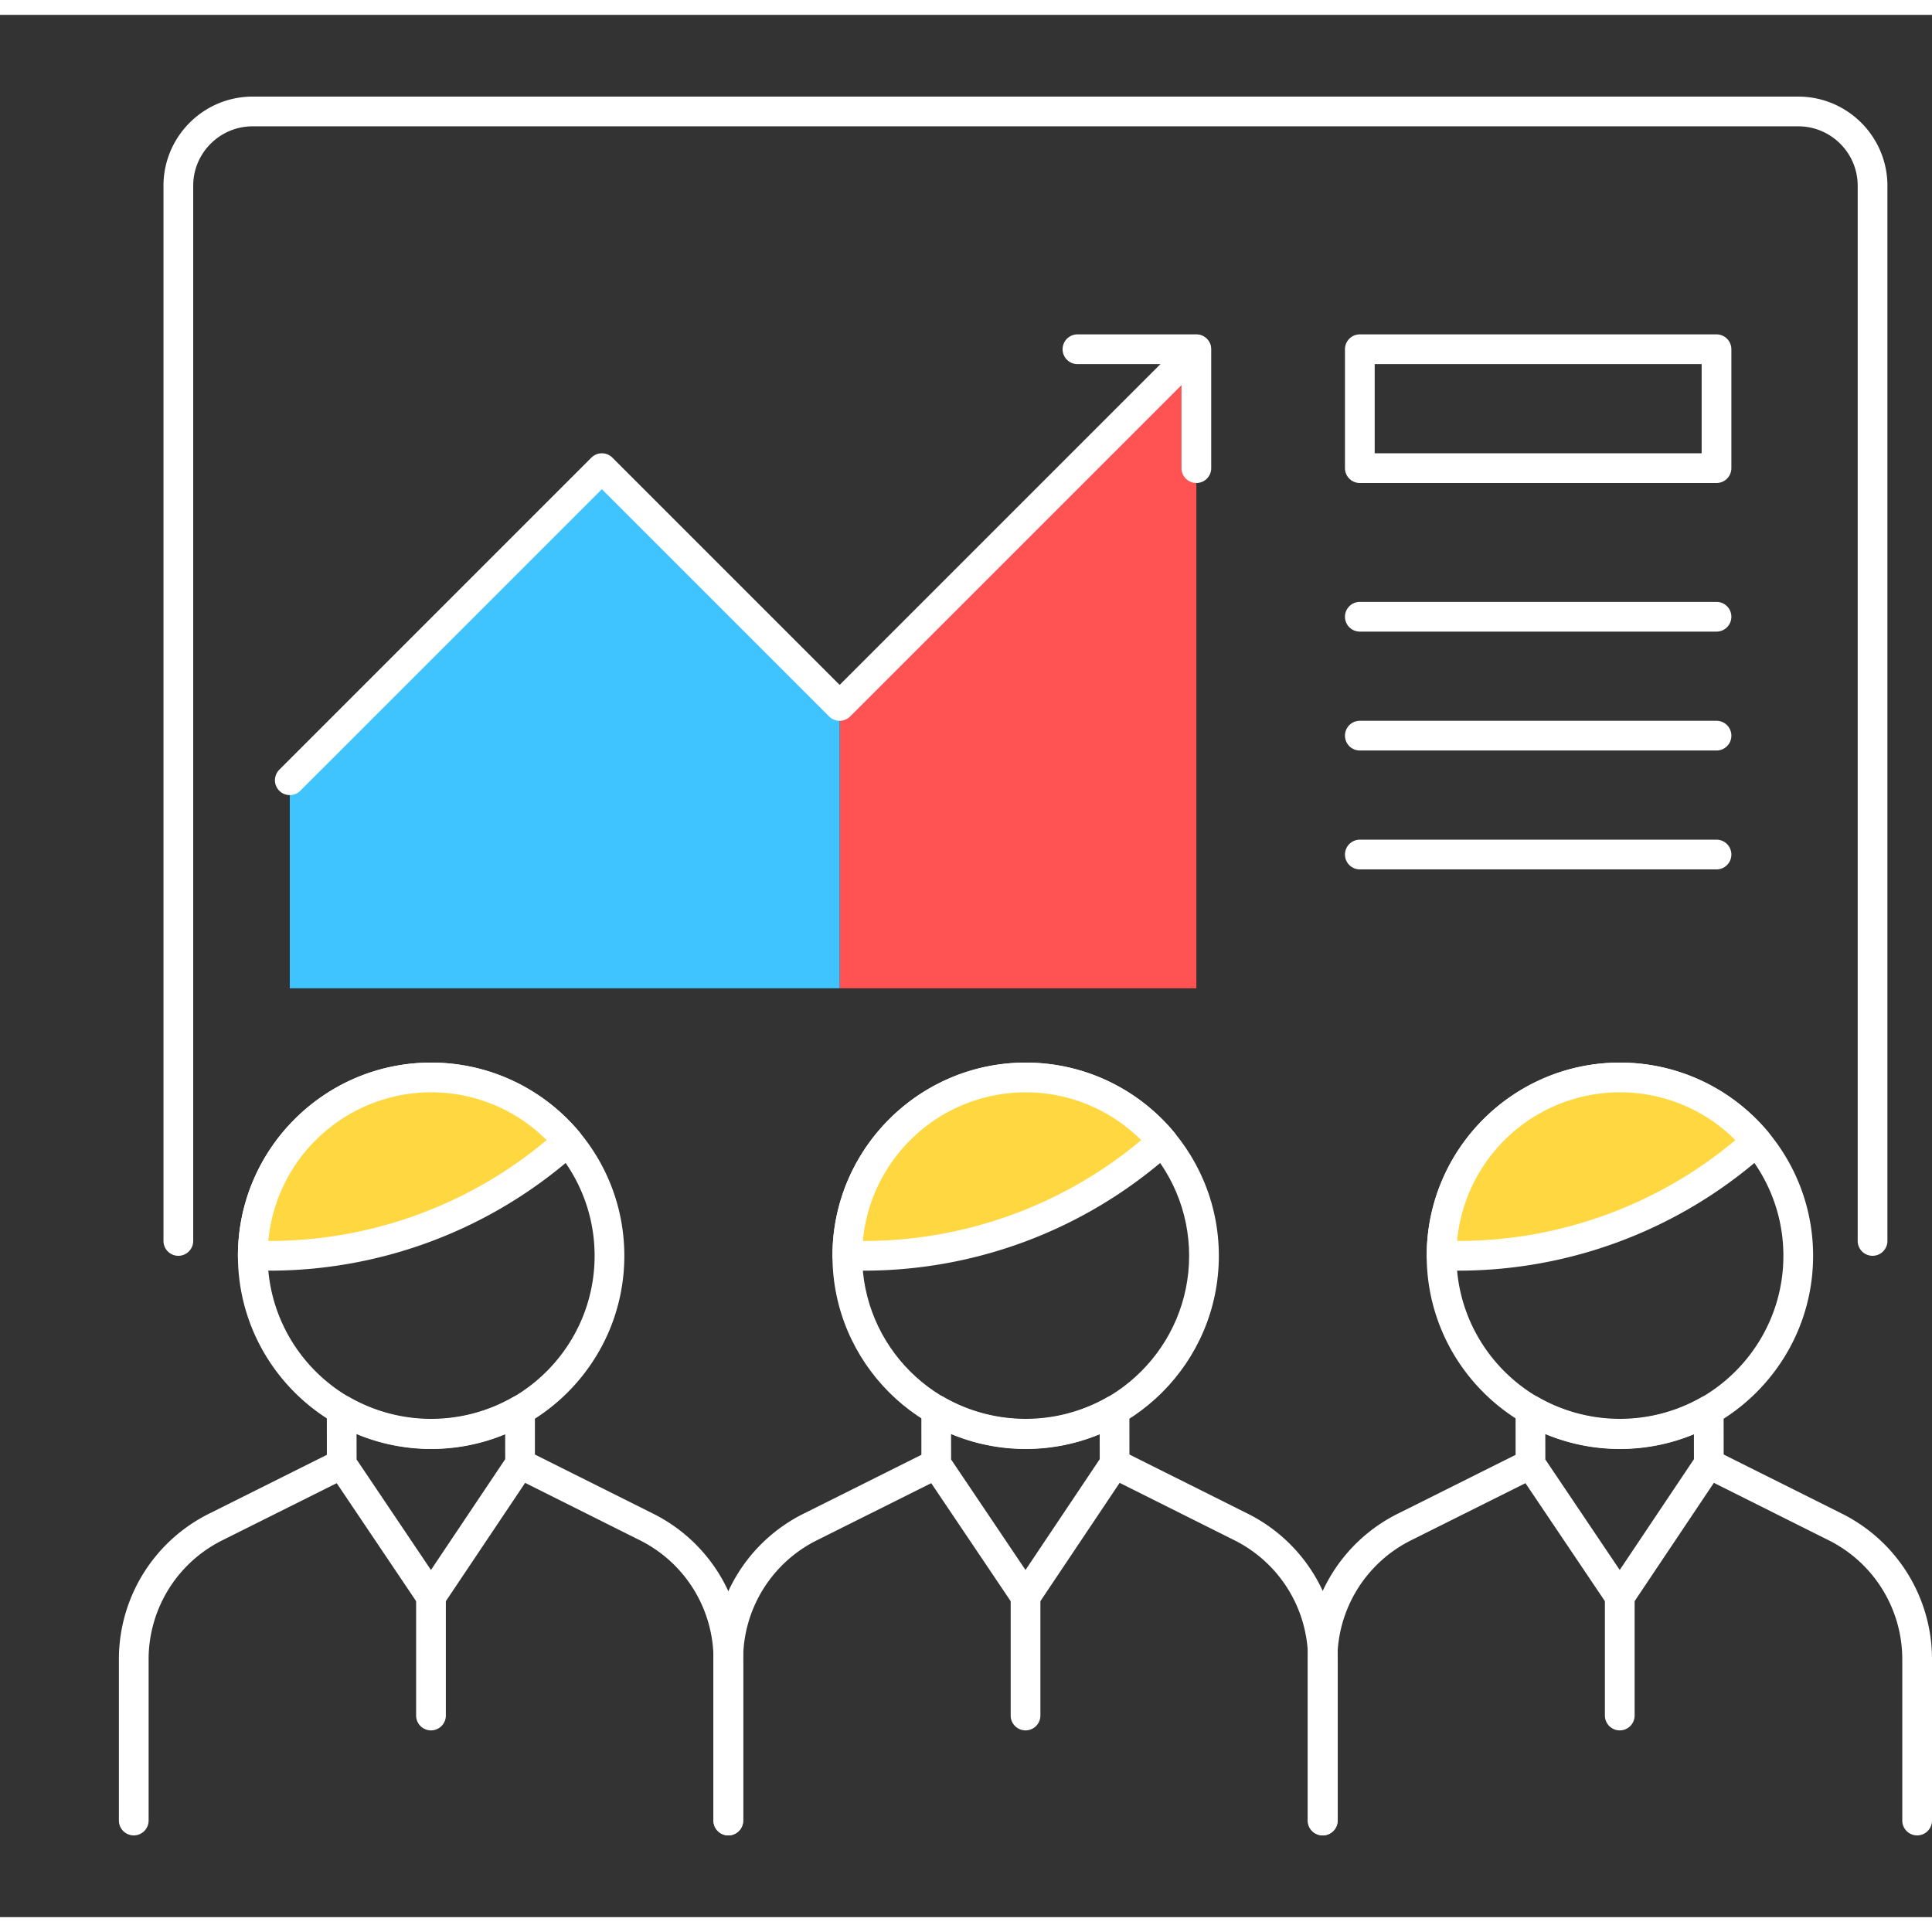 <svg t="1720258014576" class="icon" viewBox="0 0 1040 1024" version="1.1" xmlns="http://www.w3.org/2000/svg" p-id="61063" width="200" height="200"><rect x="0" y="0" width="1040" height="1024" fill="#333333" stroke="none"/><path d="M1008 668a8 8 0 0 1-8-8V92c0-17.648-14.352-32-32-32h-832c-17.648 0-32 14.352-32 32v568a8 8 0 0 1-16 0V92c0-26.464 21.536-48 48-48h832c26.464 0 48 21.536 48 48v568a8 8 0 0 1-8 8z" fill="#ffffff" p-id="61064"></path><path d="M552.112 772c-57.344 0-104-46.656-104-104s46.656-104 104-104 104 46.656 104 104-46.656 104-104 104z m0-192c-48.512 0-88 39.472-88 88s39.472 88 88 88 88-39.472 88-88-39.488-88-88-88z" fill="#ffffff" p-id="61065"></path><path d="M618.688 612.48l7.152-5.952a96 96 0 0 0-169.712 61.456h9.056a239.92 239.92 0 0 0 153.504-55.504z" fill="#FFD740" p-id="61066"></path><path d="M465.184 676h-9.056a8 8 0 0 1-8-8c0-57.344 46.656-104 104-104 30.912 0 60.016 13.632 79.856 37.408a8 8 0 0 1-1.024 11.264l-7.136 5.952h-0.016a248.432 248.432 0 0 1-158.624 57.376z m-0.704-16h0.704c54.096 0 106.8-19.056 148.4-53.664l0.704-0.592a87.76 87.76 0 0 0-62.176-25.744 88.096 88.096 0 0 0-87.632 80z m154.208-47.52h0.16-0.16zM552.048 859.472a8.016 8.016 0 0 1-6.64-3.536l-48.064-71.392a7.968 7.968 0 0 1-1.36-4.464l-0.016-29.12c0-2.864 1.536-5.52 4-6.944a8.048 8.048 0 0 1 8.016 0.016 88.848 88.848 0 0 0 87.968 0.176 8.032 8.032 0 0 1 12 6.928l0.032 28.768a7.968 7.968 0 0 1-1.36 4.464l-47.936 71.568a8 8 0 0 1-6.64 3.536z m-40.064-81.84l40.048 59.488 39.952-59.648-0.016-13.488a104.608 104.608 0 0 1-80-0.128l0.016 13.776z" fill="#ffffff" p-id="61067"></path><path d="M712.112 980a8 8 0 0 1-8-8v-86.56a71.616 71.616 0 0 0-39.792-64.4l-67.92-33.968a8 8 0 0 1 7.152-14.32l67.92 33.968a87.52 87.52 0 0 1 48.64 78.704v86.56a8 8 0 0 1-8 8.016zM392.032 980a8 8 0 0 1-8-8v-86.528a87.52 87.52 0 0 1 48.672-78.72l67.68-33.808a8.016 8.016 0 0 1 7.152 14.32l-67.68 33.808a71.6 71.6 0 0 0-39.824 64.416v86.528a8 8 0 0 1-8 7.984zM552.048 923.472a8 8 0 0 1-8-8v-64a8 8 0 0 1 16 0v64a8 8 0 0 1-8 8zM232.08 772c-57.344 0-104-46.656-104-104s46.656-104 104-104 104 46.656 104 104-46.656 104-104 104z m0-192c-48.528 0-88 39.472-88 88s39.472 88 88 88 88-39.472 88-88-39.472-88-88-88z" fill="#ffffff" p-id="61068"></path><path d="M298.64 612.48l7.152-5.952a96 96 0 0 0-169.712 61.456h9.056c56.08 0.016 110.4-19.632 153.504-55.504z" fill="#FFD740" p-id="61069"></path><path d="M145.136 676h-9.056a8 8 0 0 1-8-8c0-57.344 46.656-104 104-104 30.912 0 60 13.632 79.856 37.408a8 8 0 0 1-1.024 11.28l-7.152 5.952a248.448 248.448 0 0 1-158.624 57.36z m-0.704-16h0.704c54.096 0 106.8-19.056 148.384-53.664l0.72-0.608a87.776 87.776 0 0 0-62.16-25.744 88.16 88.16 0 0 0-87.648 80.016zM232 859.472a8 8 0 0 1-6.64-3.536l-48.048-71.392a8.096 8.096 0 0 1-1.36-4.464l-0.016-29.12a8 8 0 0 1 12.016-6.928 88.832 88.832 0 0 0 87.984 0.176 8.032 8.032 0 0 1 12 6.928l0.016 28.768a8.08 8.08 0 0 1-1.344 4.464l-47.952 71.568a8.032 8.032 0 0 1-6.656 3.536z m-40.048-81.84l40.032 59.488 39.968-59.648-0.016-13.488a104.672 104.672 0 0 1-80-0.128l0.016 13.776z" fill="#ffffff" p-id="61070"></path><path d="M392.08 980a8 8 0 0 1-8-8v-86.56a71.6 71.6 0 0 0-39.808-64.4l-67.92-33.968a8 8 0 0 1 7.152-14.32l67.92 33.968a87.552 87.552 0 0 1 48.656 78.704v86.56a8 8 0 0 1-8 8.016zM72 980a8 8 0 0 1-8-8v-86.528a87.52 87.52 0 0 1 48.672-78.72l67.696-33.808a8 8 0 0 1 7.152 14.32l-67.696 33.808A71.552 71.552 0 0 0 80 885.456v86.528a8 8 0 0 1-8 8.016zM232 923.472a8 8 0 0 1-8-8v-64a8 8 0 0 1 16 0v64a8 8 0 0 1-8 8zM872 772c-57.344 0-104-46.656-104-104s46.656-104 104-104 104 46.656 104 104-46.656 104-104 104z m0-192c-48.512 0-88 39.472-88 88s39.488 88 88 88 88-39.472 88-88-39.488-88-88-88z" fill="#ffffff" p-id="61071"></path><path d="M938.56 612.48l7.152-5.952A96 96 0 0 0 776 667.984h9.056c56.08 0.016 110.4-19.632 153.504-55.504z" fill="#FFD740" p-id="61072"></path><path d="M785.056 676H776a8 8 0 0 1-8-8c0-57.344 46.656-104 104-104 30.912 0 60.016 13.632 79.856 37.408a8 8 0 0 1-1.04 11.28l-7.152 5.952a248.4 248.4 0 0 1-158.608 57.36z m-0.704-16h0.704c54.096 0 106.8-19.056 148.384-53.664l0.72-0.608a87.792 87.792 0 0 0-62.176-25.744 88.144 88.144 0 0 0-87.632 80.016zM871.92 859.472a8.016 8.016 0 0 1-6.64-3.536l-48.064-71.392a7.968 7.968 0 0 1-1.36-4.464l-0.016-29.12a8.016 8.016 0 0 1 12.016-6.928 88.88 88.88 0 0 0 87.984 0.176 8.032 8.032 0 0 1 12 6.928l0.016 28.768c0 1.6-0.464 3.136-1.36 4.464l-47.936 71.568a8 8 0 0 1-6.64 3.536z m-40.064-81.84l40.048 59.488 39.952-59.648-0.016-13.472a104.752 104.752 0 0 1-80-0.128l0.016 13.76z" fill="#ffffff" p-id="61073"></path><path d="M1032 980a8 8 0 0 1-8-8v-86.56a71.632 71.632 0 0 0-39.792-64.4l-67.92-33.968a8 8 0 0 1 7.152-14.32l67.92 33.968A87.552 87.552 0 0 1 1040 885.44v86.56a8 8 0 0 1-8 8zM711.92 980a8 8 0 0 1-8-8v-86.528a87.52 87.52 0 0 1 48.672-78.72l67.68-33.808a8 8 0 0 1 7.152 14.32l-67.68 33.808a71.616 71.616 0 0 0-39.824 64.416v86.528a8 8 0 0 1-8 7.984zM871.92 923.472a8 8 0 0 1-8-8v-64a8 8 0 0 1 16 0v64a8 8 0 0 1-8 8z" fill="#ffffff" p-id="61074"></path><path d="M644 524v-344l-192 192v152z" fill="#FF5252" p-id="61075"></path><path d="M324 244l-168 168v112h296v-152z" fill="#40C4FF" p-id="61076"></path><path d="M156 420a8 8 0 0 1-5.664-13.648l168-168a8 8 0 0 1 11.312 0l122.336 122.336 186.336-186.336a8 8 0 0 1 11.312 11.312l-192 192a8 8 0 0 1-11.312 0l-122.336-122.336-162.32 162.32a8 8 0 0 1-5.664 2.352z" fill="#ffffff" p-id="61077"></path><path d="M644 252a8 8 0 0 1-8-8v-56h-56a8 8 0 0 1 0-16h64a8 8 0 0 1 8 8v64a8 8 0 0 1-8 8zM924 252h-192a8 8 0 0 1-8-8v-64a8 8 0 0 1 8-8h192a8 8 0 0 1 8 8v64a8 8 0 0 1-8 8z m-184-16h176v-48h-176v48z" fill="#ffffff" p-id="61078"></path><path d="M924 332h-192a8 8 0 0 1 0-16h192a8 8 0 0 1 0 16z" fill="#ffffff" p-id="61079"></path><path d="M924 396h-192a8 8 0 0 1 0-16h192a8 8 0 0 1 0 16z" fill="#ffffff" p-id="61080"></path><path d="M924 460h-192a8 8 0 0 1 0-16h192a8 8 0 0 1 0 16z" fill="#ffffff" p-id="61081"></path></svg>